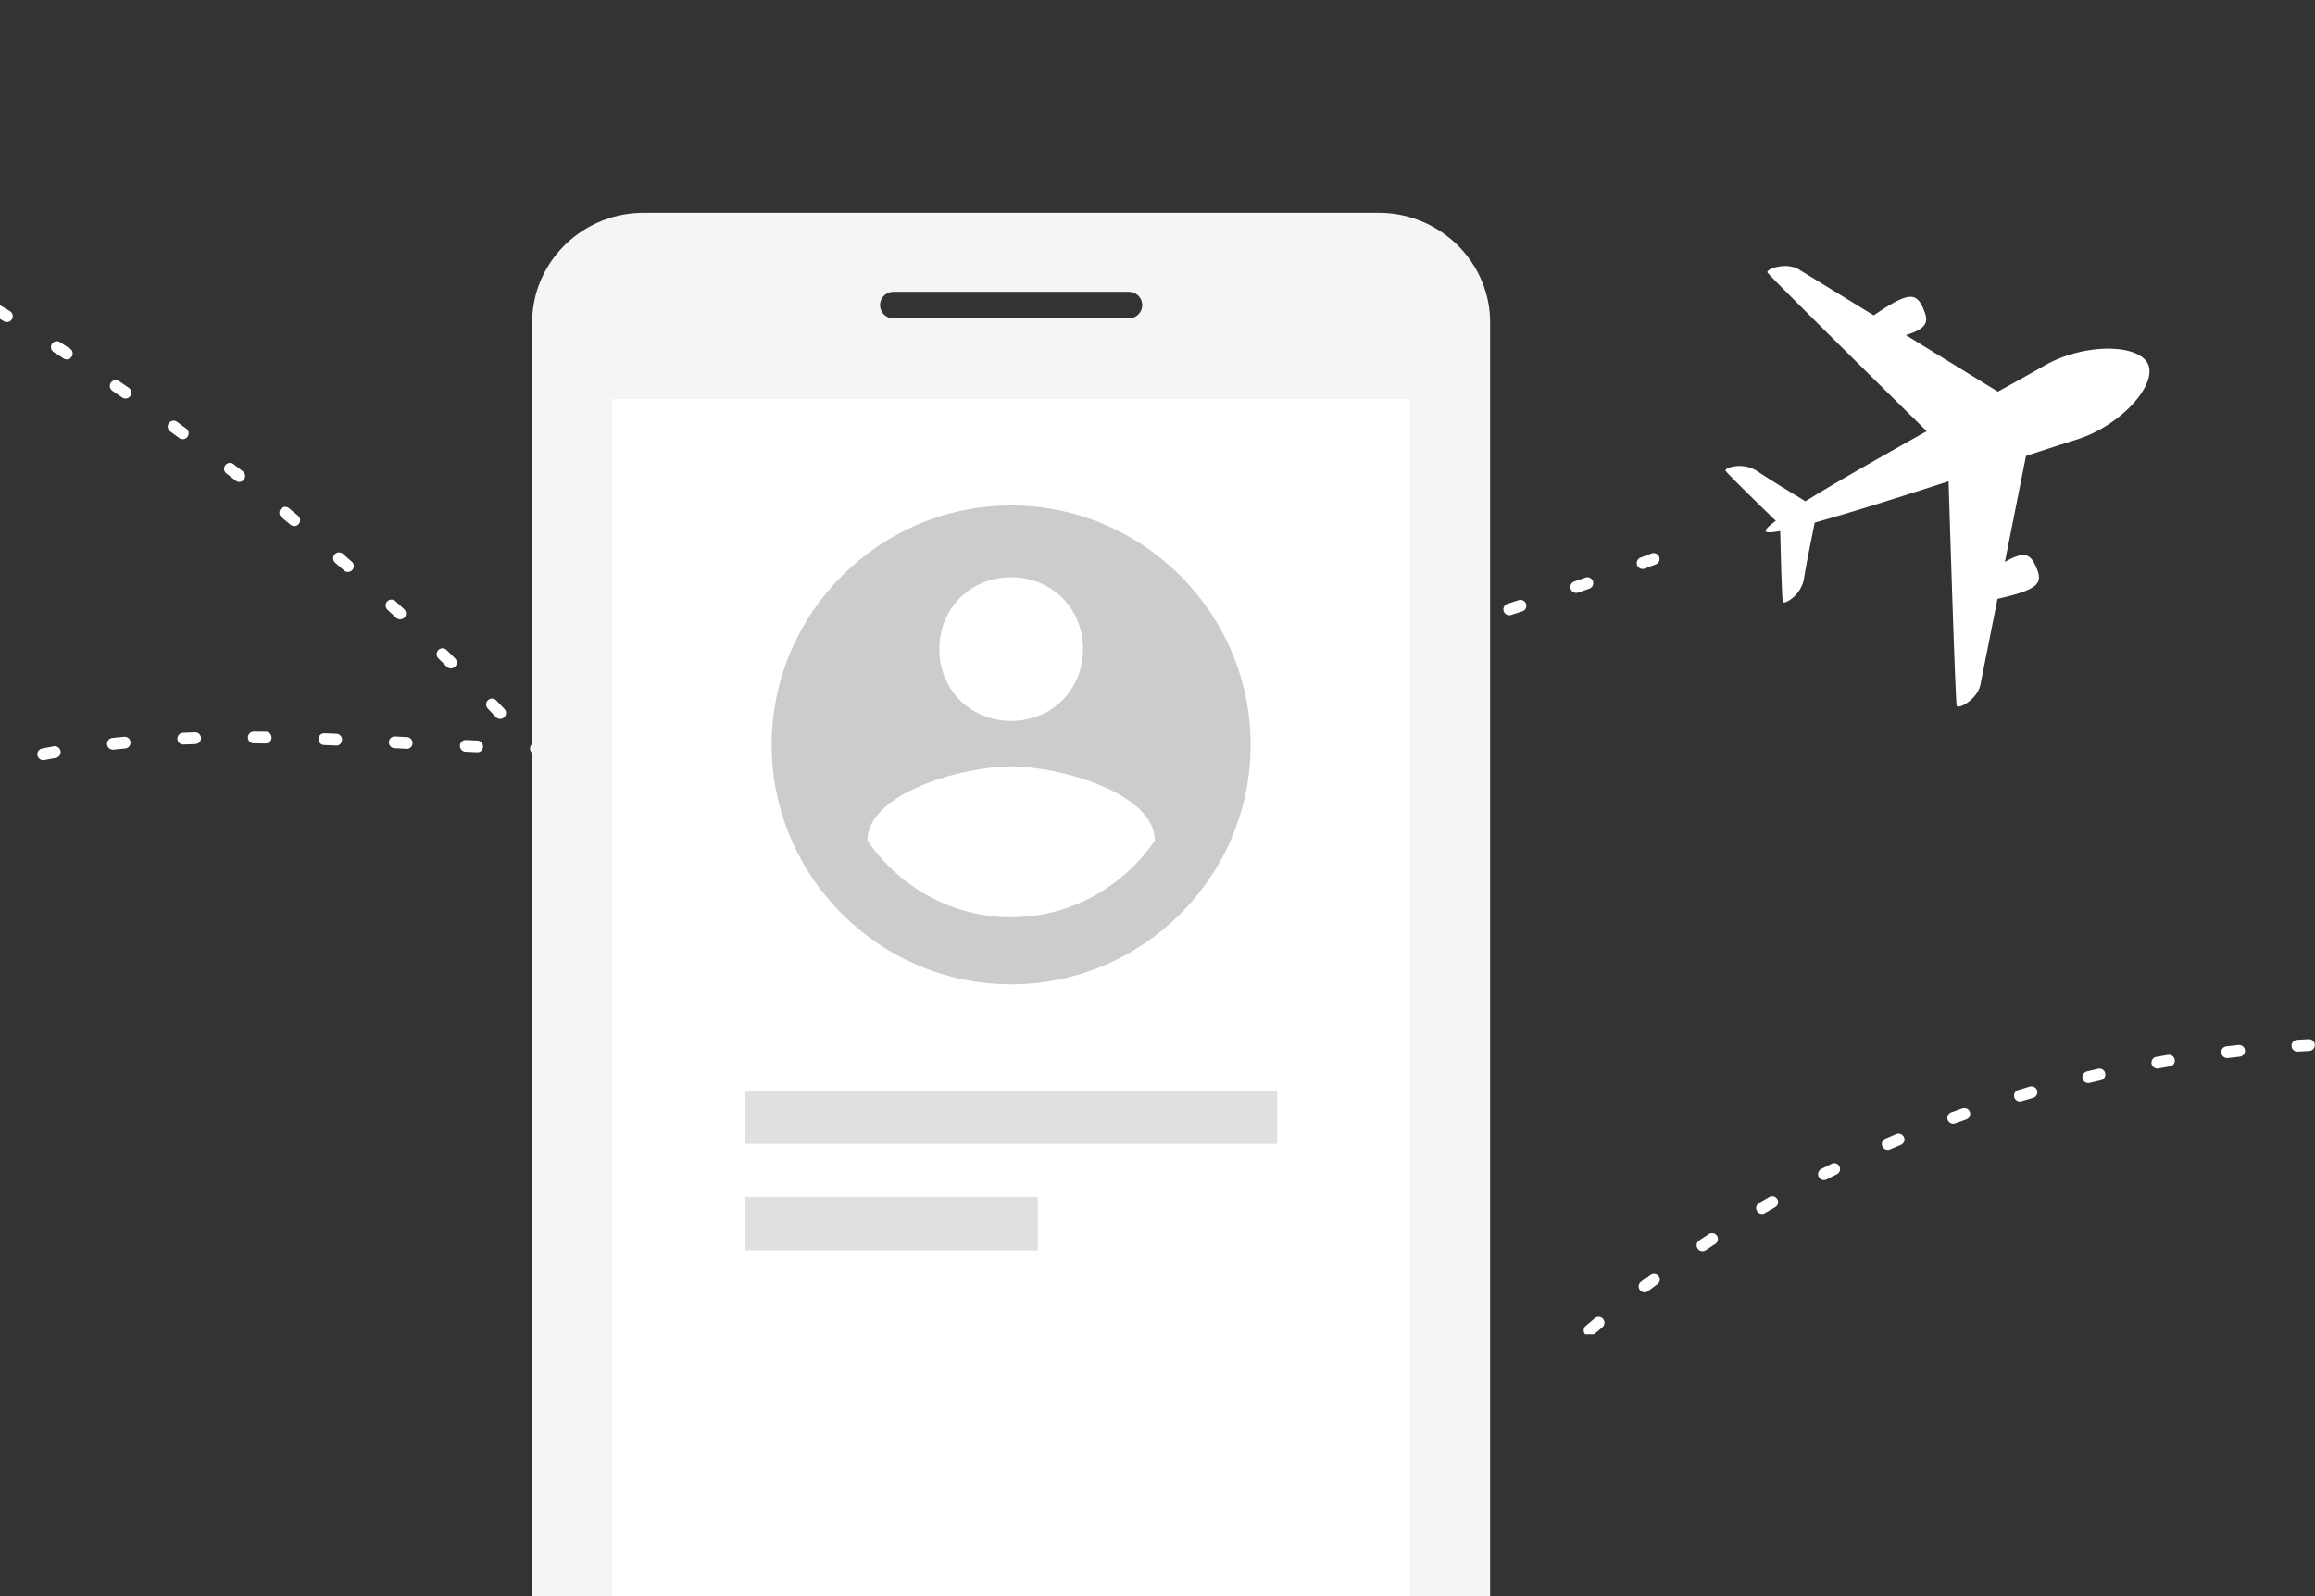 <svg xmlns="http://www.w3.org/2000/svg" width="87" height="60" viewBox="0 0 87 60">
    <rect x="0" y="0" width="87" height="60" fill="#333333" stroke="none"/>
    <g fill="none" fill-rule="evenodd">
        <path fill="#FFF" d="M49.116 25.271l.43-.105a.221.221 0 0 0-.106-.429l-.428.105a.221.221 0 0 0 .104.43zm2.574-.656l.428-.116a.22.22 0 1 0-.116-.426l-.427.115a.221.221 0 0 0 .115.427zm2.558-.719l.425-.126a.221.221 0 1 0-.126-.423l-.423.125a.221.221 0 0 0 .124.424zm5.061-1.62l.419-.146a.22.22 0 1 0-.147-.417l-.417.145a.221.221 0 0 0 .145.418zm-2.52.84l.42-.135a.22.22 0 1 0-.135-.42l-.42.134a.222.222 0 0 0-.144.278c.038.117.163.18.278.144zm-10.262 2.75l.432-.094a.221.221 0 1 0-.096-.432l-.43.094a.22.22 0 0 0-.17.263c.026.12.14.196.264.17zm-2.17.449a.221.221 0 0 0-.085-.434l-.433.084a.221.221 0 0 0-.175.26c.023.12.142.196.259.174l.434-.084zm-10.511 1.547a.22.22 0 1 0-.043-.44l-.44.043a.221.221 0 1 0 .042.44l.441-.043zm-2.647.229a.222.222 0 0 0 .204-.237.222.222 0 0 0-.237-.204l-.44.032a.22.22 0 0 0-.205.236.228.228 0 0 0 .236.205l.442-.032zm7.92-.877a.222.222 0 0 0-.063-.437l-.437.063a.222.222 0 0 0 .063.438l.438-.064zm-2.632.355a.22.22 0 1 0-.053-.438l-.439.053a.22.22 0 1 0 .053.439l.439-.054zm5.257-.773a.222.222 0 0 0-.075-.436l-.435.074a.221.221 0 0 0 .074.436l.436-.074zm18.474 23.098a.221.221 0 0 0-.283-.34l-.34.286a.222.222 0 0 0-.026.312l.005.003h.333l.311-.26zM84.16 39.722a.22.22 0 0 0-.024-.44h-.024l-.441.051a.221.221 0 0 0-.193.246.227.227 0 0 0 .245.194l.437-.051zm-5.629.983l.429-.1a.222.222 0 0 0-.1-.432l-.432.102a.221.221 0 0 0 .103.43zm-2.548.689c.14-.043.281-.084.422-.125a.221.221 0 1 0-.123-.425l-.426.127a.221.221 0 1 0 .127.423zm5.564-1.305a.221.221 0 0 0-.073-.436l-.438.076a.221.221 0 0 0-.179.257c.022.12.144.2.257.178.144-.026.289-.051.433-.075zM62.145 20.79a.223.223 0 0 0-.079.015l-.412.155a.22.22 0 1 0 .155.414l.414-.156a.221.221 0 0 0-.078-.428zM0 11.987l.145.088c.104.062.24.029.304-.076a.222.222 0 0 0-.076-.303L0 11.472v.515zm86.779 27.077h-.012c-.148.008-.295.016-.443.026a.22.22 0 1 0 .027.44l.44-.025a.221.221 0 0 0-.012-.441zm-59.099.334a.22.22 0 1 0-.418.14c.046.139.09.277.133.415a.22.22 0 0 0 .422-.13c-.043-.141-.089-.284-.137-.425zm34.351 8.512l-.356.266a.221.221 0 1 0 .267.352l.352-.263a.221.221 0 0 0-.263-.355zm2.063-.909c.121-.081.243-.162.367-.242a.221.221 0 0 0-.242-.37c-.124.081-.248.163-.37.245a.221.221 0 0 0 .245.367zm6.937-3.79l.405-.173a.22.22 0 1 0-.173-.408l-.408.175a.221.221 0 0 0 .176.406zm2.45-.981l.414-.15a.22.22 0 0 0-.149-.416l-.417.15a.221.221 0 0 0 .152.416zm-4.835 2.107c.13-.067.261-.133.392-.198a.221.221 0 0 0-.195-.396l-.398.2a.22.22 0 0 0-.096.297.222.222 0 0 0 .297.097zm-2.316 1.265l.38-.22a.22.22 0 1 0-.218-.384l-.385.223a.22.22 0 0 0 .223.381zm-39.138 4.281a.22.22 0 1 0-.399-.19c-.062.13-.127.26-.193.39a.208.208 0 0 0-.021.072h.478c.045-.09.092-.18.135-.272zM11.23 19.696a.22.22 0 0 0-.03-.311l-.341-.282a.22.22 0 0 0-.28.341l.34.28a.22.22 0 0 0 .31-.028zm-1.25 8.252h.003a.221.221 0 0 0 .003-.442l-.443-.005H9.54a.221.221 0 0 0-.002.442l.441.005zm4.884-5.35a.22.22 0 0 0-.312.012.221.221 0 0 0 .012.313l.323.3a.22.22 0 1 0 .301-.322l-.324-.302zm-.022 5.087a.22.22 0 0 0-.011.441l.441.023a.215.215 0 0 0 .232-.21.22.22 0 0 0-.21-.231l-.441-.023h-.011zm12.84 19.56c-.035.14-.073.28-.114.42a.22.22 0 1 0 .425.123c.042-.144.081-.289.118-.434a.221.221 0 0 0-.428-.109zm-14.441-25.82a.22.22 0 0 0-.02-.312l-.333-.292a.22.22 0 0 0-.312.02.222.222 0 0 0 .021.313l.332.29a.22.22 0 0 0 .312-.02zm-1.048 6.139a.221.221 0 0 0-.009.442l.441.018c.126.015.225-.09.23-.212a.221.221 0 0 0-.212-.23l-.442-.018h-.008zM2.39 13.474a.221.221 0 0 0 .239-.372l-.373-.24a.221.221 0 0 0-.238.373l.372.238zm-.982 14.922c.023.12.142.2.26.175.142-.028.286-.055.43-.08a.22.22 0 1 0-.079-.436l-.437.082a.221.221 0 0 0-.174.26zM4.59 14.94a.22.22 0 1 0 .25-.363l-.365-.25a.22.22 0 0 0-.307.058.221.221 0 0 0 .058.307l.364.248zm2.06.914a.221.221 0 0 0-.259.358l.356.26a.221.221 0 0 0 .261-.356l-.358-.262zm-2.625 12.13a.223.223 0 0 0 .244.196c.145-.016.29-.03.436-.044a.221.221 0 0 0-.042-.44c-.147.014-.295.029-.442.045a.221.221 0 0 0-.196.243zm2.643-.21a.22.22 0 0 0 .23.213l.44-.017a.221.221 0 0 0-.007-.442h-.007l-.444.017a.221.221 0 0 0-.212.23zm2.5-9.744a.221.221 0 0 0-.04-.31l-.35-.273a.22.22 0 0 0-.31.04.22.22 0 0 0 .04.31l.349.27a.22.22 0 0 0 .31-.037zm16.723 10.33a.221.221 0 0 0-.007-.443h-.005l-.441.011a.221.221 0 0 0-.217.226c.003.122.111.207.226.216l.444-.01zm.85 9.26a.221.221 0 0 0 .107-.294 27.818 27.818 0 0 0-.191-.401.222.222 0 0 0-.398.194c.065.131.127.263.189.394a.222.222 0 0 0 .294.107zm2.014-9.594a.22.22 0 0 0-.22-.21h-.011l-.442.022a.221.221 0 0 0-.21.23c.006.123.11.222.231.211l.442-.021a.221.221 0 0 0 .21-.232zm-.524 17.317a.227.227 0 0 0 .236-.205c.011-.15.018-.3.025-.449a.22.22 0 0 0-.213-.229h-.008a.221.221 0 0 0-.221.213c-.006.144-.013.289-.024.434a.221.221 0 0 0 .205.236zM17.102 25.06a.22.22 0 0 0-.001-.313l-.315-.311a.22.22 0 0 0-.312.002.22.22 0 0 0 .002.312l.313.31a.221.221 0 0 0 .313 0zM28.39 42.447a15.15 15.15 0 0 0-.064-.445.22.22 0 0 0-.436.07c.023.143.043.287.061.43a.223.223 0 0 0 .248.192.22.22 0 0 0 .19-.247zm-3.34-7.928a.22.22 0 0 0-.07.304l.23.374a.221.221 0 0 0 .378-.228 24.252 24.252 0 0 0-.233-.38.22.22 0 0 0-.304-.07zm-4.247-6.365a.221.221 0 0 0-.216-.227l-.441-.01h-.006a.221.221 0 0 0-.054.435.221.221 0 0 0 .044.224l.294.328c.08.092.221.1.311.018a.22.22 0 0 0 .018-.312l-.216-.242.04.001c.132-.008.224-.094.226-.215zm-1.855-1.19a.221.221 0 0 0 .01-.313l-.307-.321a.222.222 0 0 0-.312-.007.221.221 0 0 0-.007.312l.304.32a.22.22 0 0 0 .312.008zm-1.026 1.315c.138.01.225-.089.23-.21a.221.221 0 0 0-.21-.231l-.441-.02h-.011a.221.221 0 0 0-.01.44l.442.021zm4.533 2.664a.221.221 0 0 0 .031-.312l-.284-.343a.22.22 0 0 0-.31-.028.22.22 0 0 0-.029.311l.281.34a.22.22 0 0 0 .311.032zm.779-2.99l-.23.001h-.212a.221.221 0 0 0-.001.442h.443a.22.22 0 0 0 0-.442zm.521 5.05a.22.22 0 1 0 .358-.26l-.262-.359a.22.22 0 0 0-.309-.047.221.221 0 0 0-.046.31l.259.355zm56.973-19.305c.34.78-1.039 2.318-2.708 2.833-.415.128-1.077.344-1.881.608l-.793 3.983c.746-.426.961-.295 1.173.192.267.612.12.844-1.45 1.197l-.643 3.226c-.115.566-.832.93-.889.8-.048-.109-.246-6.447-.307-8.445-1.796.583-3.687 1.182-5.03 1.552-.106.515-.32 1.57-.404 2.1-.103.647-.748.99-.794.885-.037-.086-.084-2.003-.1-2.668-.322.06-.519.07-.544.01-.026-.059.114-.197.378-.393-.478-.463-1.852-1.8-1.89-1.887-.045-.104.645-.344 1.189.02.447.299 1.365.86 1.814 1.132 1.185-.734 2.91-1.713 4.56-2.634-1.425-1.403-5.938-5.857-5.986-5.967-.057-.13.699-.408 1.191-.107l2.803 1.72c1.326-.91 1.597-.86 1.864-.249.213.487.162.733-.657.991l3.46 2.126c.74-.41 1.35-.749 1.725-.966 1.512-.874 3.578-.84 3.919-.06z"/>
        <path fill="#F5F5F5" d="M38 66.94c-1.156 0-2.093-.922-2.093-2.062 0-1.14.937-2.06 2.093-2.06s2.093.92 2.093 2.06c0 1.14-.937 2.062-2.093 2.062m-4.42-55.97h8.84c.28 0 .506.223.506.5a.502.502 0 0 1-.507.498h-8.838a.502.502 0 0 1-.507-.498c0-.277.227-.5.507-.5M51.814 8H24.186C21.884 8 20 9.853 20 12.12v52.758C20 67.146 21.884 69 24.186 69h27.628C54.116 69 56 67.15 56 64.88V12.12C56 9.853 54.116 8 51.814 8"/>
        <path fill="#FFF" d="M53 15v47H23V15"/>
        <path fill="#CCC" d="M38 34.48c-2.25 0-4.23-1.17-5.4-2.88 0-1.8 3.6-2.79 5.4-2.79 1.8 0 5.4.99 5.4 2.79-1.17 1.71-3.15 2.88-5.4 2.88m0-12.78c1.53 0 2.7 1.17 2.7 2.7 0 1.53-1.17 2.7-2.7 2.7-1.53 0-2.7-1.17-2.7-2.7 0-1.53 1.17-2.7 2.7-2.7m0-2.7c-4.95 0-9 4.05-9 9s4.05 9 9 9 9-4.05 9-9-4.05-9-9-9"/>
        <path fill="#E0E0E0" d="M28 41h20v2H28zM28 45h11v2H28z"/>
    </g>
</svg>
